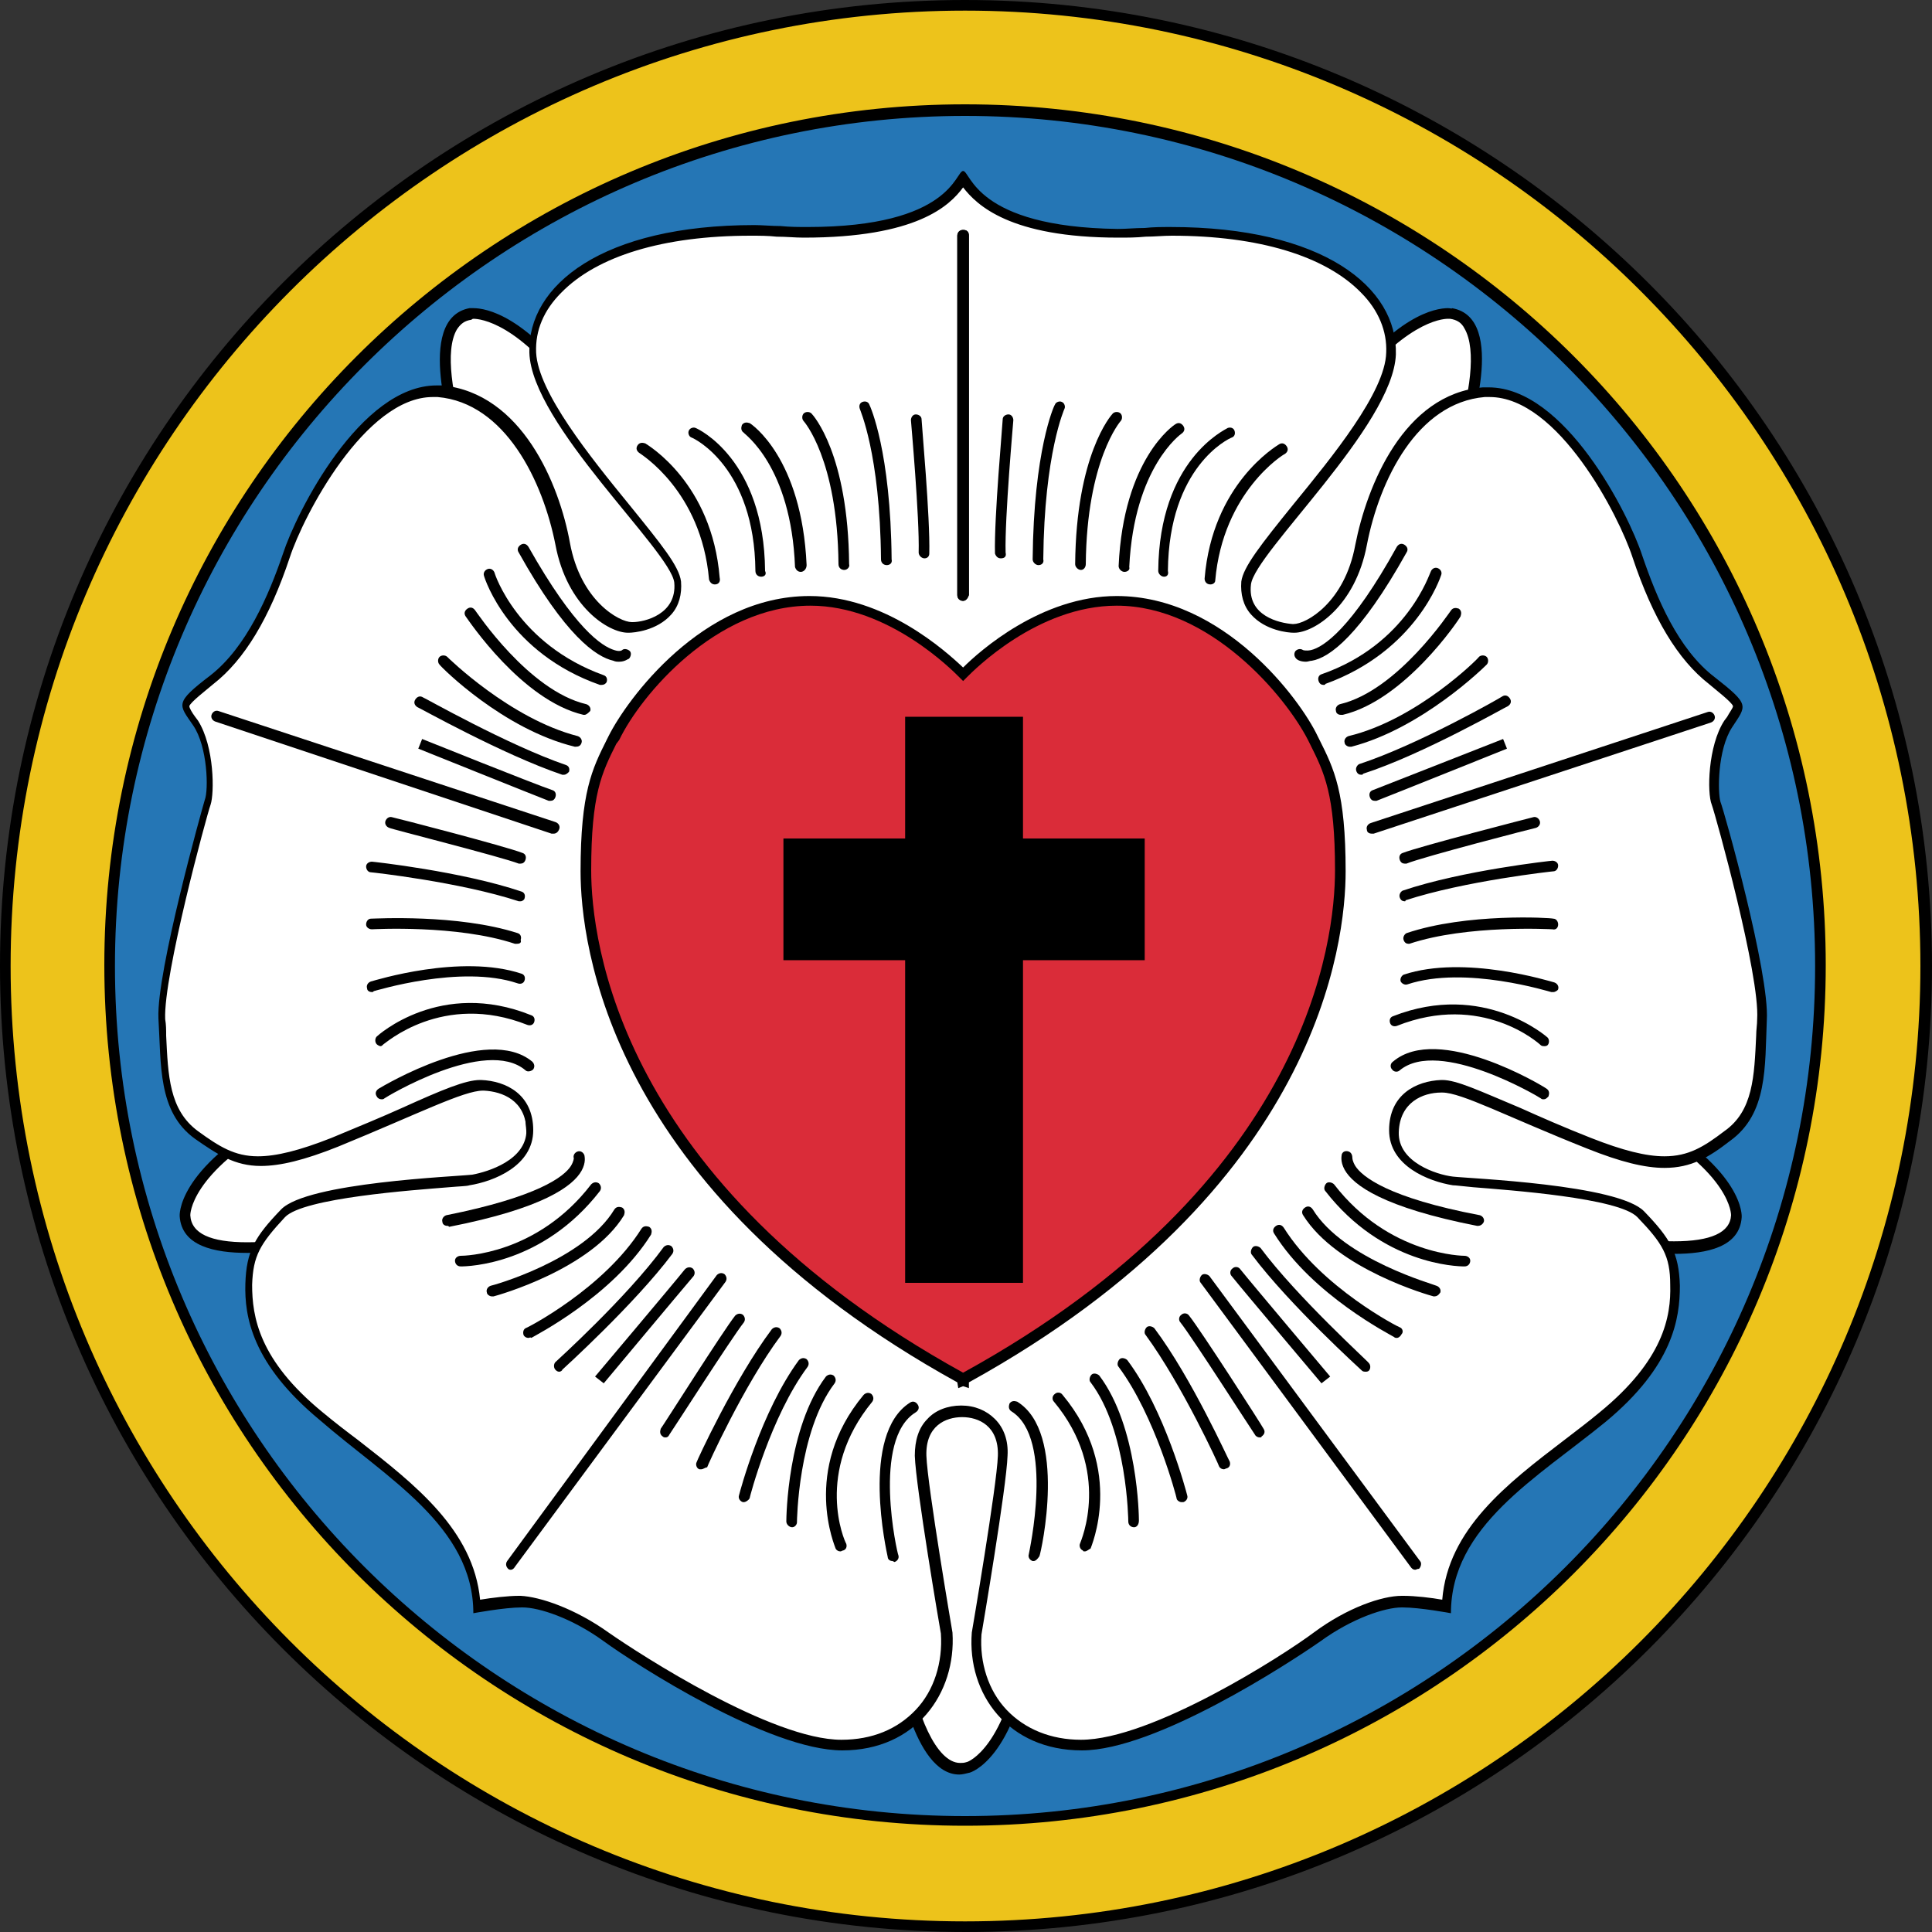 <?xml version="1.0" encoding="utf-8"?>
<!-- Generator: Adobe Illustrator 18.1.1, SVG Export Plug-In . SVG Version: 6.00 Build 0)  -->
<svg version="1.1" id="Layer_1" xmlns="http://www.w3.org/2000/svg" xmlns:xlink="http://www.w3.org/1999/xlink" x="0px" y="0px"
	 viewBox="0 0 200 200" enable-background="new 0 0 200 200" xml:space="preserve">
<rect x="0" y="0" width="200" height="200" fill="#333333" stroke="none"/>
<g>
	<path fill="#EDC31B" d="M99.9,199.4c-54.8,0-99.4-44.6-99.4-99.4S45.1,0.6,99.9,0.6s99.4,44.6,99.4,99.4S154.8,199.4,99.9,199.4z"
		/>
	<g>
		<path d="M99.9,1.1c54.5,0,98.9,44.3,98.9,98.9s-44.3,98.9-98.9,98.9S1.1,154.5,1.1,100S45.4,1.1,99.9,1.1 M99.9,0
			C44.7,0,0,44.8,0,100s44.8,100,100,100s100-44.8,100-100S155.1,0,99.9,0L99.9,0z"/>
	</g>
</g>
<g>
	<path fill="#2576B5" d="M99.9,188.6c-48.8,0-88.6-39.7-88.6-88.6s39.7-88.6,88.6-88.6s88.6,39.7,88.6,88.6S148.8,188.6,99.9,188.6z
		"/>
	<path d="M99.9,12c48.5,0,88,39.5,88,88s-39.5,88-88,88s-88-39.5-88-88S51.4,12,99.9,12 M99.9,10.8c-49.2,0-89.1,39.9-89.1,89.1
		s39.9,89.1,89.1,89.1s89.1-39.9,89.1-89.1S149.2,10.8,99.9,10.8L99.9,10.8z"/>
</g>
<g>
	<path fill="#FFFFFF" d="M131.4,66l-4-3.5c0.9-2.1,5.4-12.9,11.7-21.5c5.7-7.9,9.8-8.5,10.9-8.5c0.2,0,0.3,0,0.3,0
		c0.9,0.1,1.5,0.6,1.9,1.3c1.4,2.3,0.6,7.4-0.7,11.4c-0.1,0.3-2.4,10.1-2.7,11.2l-8.5,11.4L131.4,66z"/>
	<path d="M149.9,33c0.1,0,0.2,0,0.2,0c0.7,0.1,1.2,0.4,1.5,1c1.3,2.2,0.5,7.1-0.8,11l0,0.1l0,0c0,0.2-2.3,9.4-2.7,11l-8.2,11
		l-8.3-1.7l-3.6-3.2c1.1-2.8,5.6-12.9,11.4-21C145.2,33.4,149.2,33,149.9,33 M149.9,31.9c-1.3,0-5.5,0.7-11.3,8.7
		c-7,9.7-11.9,22-11.9,22l4.4,3.9l9.3,1.9l8.8-11.8c0,0,2.7-11,2.7-11.2c0-0.2,4.3-12.5-1.6-13.5C150.3,32,150.2,31.9,149.9,31.9
		L149.9,31.9z"/>
</g>
<g>
	<path fill="#FFFFFF" d="M173.4,129.2c-1.8,0-3.9-0.2-6-0.6c-0.3,0-10.3-1.2-11.5-1.4l-12.3-7.1l0.8-9l3.1-4.4
		c2.2,0.6,13.5,3.9,22.7,9.1c9.9,5.5,9.7,10.1,9.7,10.1C179.7,128.1,177.6,129.2,173.4,129.2L173.4,129.2z"/>
	<path d="M147.6,107.3c2.9,0.8,13.5,4,22.2,8.9c9.5,5.3,9.4,9.6,9.4,9.6c-0.1,1.8-2.1,2.7-5.9,2.7c-1.8,0-3.9-0.2-5.9-0.6l-0.1,0
		l0,0c-0.2,0-9.6-1.2-11.2-1.4l-11.9-6.9l0.7-8.5L147.6,107.3 M147.2,106.1l-3.4,4.8l-0.8,9.5l12.7,7.3c0,0,11.2,1.4,11.4,1.4
		c0.1,0,3.1,0.7,6.2,0.7c3.4,0,6.8-0.7,7-3.8c0,0,0.4-4.8-10-10.6C160,109.5,147.2,106.1,147.2,106.1L147.2,106.1z"/>
</g>
<g>
	<path fill="#FFFFFF" d="M99.4,183.1c-3.1,0-5.1-5.6-6-10.9c-0.1-0.3-2.4-10.1-2.7-11.2l2.3-14l8.7-2.4l5.2,1.3
		c0.2,2.3,1.1,14-0.5,24.5c-1.7,11.2-6,12.6-6.1,12.7C100,183.1,99.7,183.1,99.4,183.1z"/>
	<path d="M101.7,145.1l4.6,1.2c0.2,3,1,14-0.5,23.9c-1.6,10.7-5.6,12.2-5.7,12.2c-0.3,0.1-0.5,0.1-0.7,0.1c-2.5,0-4.6-5.2-5.4-10.4
		l0-0.1l0,0c0-0.2-2.3-9.4-2.7-11l2.2-13.6L101.7,145.1 M101.7,143.9l-9.1,2.6L90.1,161c0,0,2.7,11,2.7,11.2
		c0,0.2,1.7,11.5,6.5,11.5c0.3,0,0.7-0.1,1.1-0.2c0,0,4.7-1.3,6.4-13.1c1.8-11.8,0.5-25,0.5-25L101.7,143.9L101.7,143.9z"/>
</g>
<g>
	<path fill="#FFFFFF" d="M50.2,56.4c-0.3-1.2-2.6-10.9-2.7-11.1c-1.3-4.1-2.2-9.2-0.8-11.6c0.4-0.7,1.1-1.1,1.9-1.3c0,0,0.1,0,0.3,0
		c1.1,0,5.2,0.6,10.9,8.5c6.2,8.6,10.8,19.4,11.7,21.5l-4,3.5l-8.8,1.8L50.2,56.4z"/>
	<path d="M49,33c0.7,0,4.8,0.4,10.4,8.3c5.9,8.1,10.3,18.3,11.4,21l-3.6,3.2L59,67.2l-8.2-11c-0.4-1.6-2.6-10.8-2.7-11l0-0.1l0,0
		c-1.2-3.9-2.1-8.8-0.8-11c0.4-0.6,0.8-0.9,1.5-1C48.8,33.1,48.9,33,49,33 M49,31.9c-0.3,0-0.4,0-0.4,0C42.8,33,47,45.3,47,45.5
		c0,0.2,2.7,11.2,2.7,11.2l8.8,11.8l9.3-1.9l4.4-3.9c0,0-4.9-12.3-11.9-22C54.5,32.6,50.3,31.9,49,31.9L49,31.9z"/>
</g>
<g>
	<path fill="#FFFFFF" d="M25.5,129.2c-4.2,0-6.3-1.1-6.4-3.3c0-0.1-0.2-4.6,9.7-10.1c9.3-5.2,20.6-8.5,22.7-9.1l3.1,4.4l0.8,9
		L43,127.1c-1.2,0.1-11.1,1.3-11.3,1.4C29.5,128.9,27.3,129.2,25.5,129.2z"/>
	<path d="M51.3,107.3l2.7,3.9l0.7,8.5l-11.9,6.9c-1.6,0.2-11,1.3-11.2,1.4l-0.1,0l0,0c-2.1,0.4-4.2,0.6-5.9,0.6
		c-3.8,0-5.8-0.9-5.9-2.8c0,0-0.1-4.3,9.4-9.6C37.8,111.4,48.4,108.2,51.3,107.3 M51.8,106.1c0,0-12.8,3.4-23.2,9.2
		c-10.4,5.8-10,10.6-10,10.6c0.2,3.1,3.6,3.8,7,3.8c3.1,0,6.1-0.6,6.2-0.7c0.2,0,11.4-1.4,11.4-1.4l12.7-7.3l-0.8-9.5L51.8,106.1
		L51.8,106.1z"/>
</g>
<g>
	<path fill="#FFFFFF" d="M112,180.7c-3.3,0-6.1-1.1-8.1-3.3c-2-2.1-3-5.2-2.7-8.3c0.1-0.6,2.6-15.2,2.7-18.4c0-1.4-0.3-2.6-1.1-3.4
		c-1-1.1-2.4-1.2-3.1-1.2s-2.1,0.2-3.1,1.2c-0.8,0.8-1.2,2-1.1,3.4c0.1,3.1,2.6,17.8,2.7,18.4c0.2,3.1-0.8,6.2-2.7,8.3
		c-2,2.1-4.8,3.3-8.1,3.3c-7.4,0-21.1-8.9-24.4-11.2c-3.4-2.5-6.9-3.6-8.8-3.7c0,0,0,0,0,0c-1.5,0-3.6,0.3-4.6,0.5
		C49.2,159,43,154.3,37,149.7c-1.2-1-2.5-1.9-3.7-2.9c-6.8-5.6-7.5-10.2-7.5-13.7c0.1-3.2,0.9-4.5,3.6-7.3c2.1-2.2,13.2-3,17.4-3.3
		c1-0.1,1.8-0.1,2.1-0.2c2.3-0.3,6.1-1.8,6.1-5.1c0-3.3-2.6-4.6-4.9-4.7c0,0,0,0,0,0c-1.5,0-3.9,1.1-8,2.8c-2,0.9-4.4,1.9-7.3,3.1
		c-3.3,1.3-5.8,2-7.8,2c-2.6,0-4.3-1.1-6.5-2.7c-3.2-2.3-3.4-6.2-3.5-10.4c0-0.6,0-1.1-0.1-1.7c-0.2-4.7,4.3-21.2,4.7-22.4
		c0.4-1.2,0.3-5.8-1.3-8.2l-0.3-0.4c-1.1-1.7-1.1-1.7,2-4.1c3.1-2.4,5.6-6.6,7.7-12.8c1.5-4.5,7.9-17,15.4-17c0.2,0,0.4,0,0.6,0
		c7.3,0.7,11.4,8.9,12.7,15.8c1.1,6,5.1,8.6,6.9,8.6c0.5,0,2.8-0.2,4.1-1.8c0.7-0.8,1-1.8,0.8-3c-0.1-1.4-2-3.7-5.3-7.7
		c-4.3-5.2-9.6-11.7-9.7-16c-0.1-2.4,0.9-4.7,2.7-6.6c3.8-3.9,10.9-6,20-6c0.9,0,1.8,0,2.7,0.1c1,0,1.9,0.1,2.8,0.1
		c12.3,0,15-4,16-5.5c0,0,0-0.1,0.1-0.1c0,0,0,0.1,0.1,0.1c1,1.5,3.7,5.5,16,5.5c0.9,0,1.8,0,2.8-0.1c0.9,0,1.8-0.1,2.7-0.1
		c9.1,0,16.2,2.1,20,6c1.9,1.9,2.8,4.2,2.7,6.6c-0.1,4.3-5.4,10.8-9.7,16c-3.3,4-5.1,6.3-5.3,7.7c-0.1,1.2,0.2,2.2,0.8,3
		c1.3,1.5,3.5,1.7,4,1.8c0,0,0,0,0,0c1.9,0,5.9-2.6,7-8.6c1.3-6.9,5.4-15.1,12.7-15.8c0.2,0,0.4,0,0.6,0c7.4,0,13.9,12.4,15.4,17
		c2.1,6.2,4.6,10.4,7.7,12.8c3.1,2.4,3.1,2.4,2,4.1l-0.3,0.4c-1.6,2.4-1.7,7-1.3,8.2c0.4,1.2,5,17.7,4.7,22.4c0,0.6-0.1,1.1-0.1,1.7
		c-0.2,4.1-0.3,8.1-3.5,10.4c-2.2,1.6-3.9,2.7-6.5,2.7l0,0c-2,0-4.4-0.6-7.8-2c-2.8-1.1-5.3-2.2-7.3-3.1c-4-1.8-6.5-2.8-7.9-2.8
		c-2.5,0.1-5,1.4-5,4.7c0,3.4,3.8,4.8,6.1,5.1c0.3,0,1,0.1,2.1,0.2c4.2,0.3,15.3,1.1,17.4,3.3c2.7,2.8,3.5,4.2,3.6,7.3
		c0.1,3.4-0.7,8.1-7.5,13.7c-1.2,1-2.4,1.9-3.7,2.9c-6,4.6-12.1,9.3-12.5,16.7c-1-0.2-3.1-0.5-4.5-0.5c-2,0-5.5,1.2-8.9,3.7
		C133.1,171.9,119.4,180.7,112,180.7z"/>
	<path d="M99.7,19.4c1.4,1.8,4.8,5.2,16.1,5.2c0.9,0,1.8,0,2.8-0.1c0.9,0,1.8-0.1,2.7-0.1c9,0,15.9,2.1,19.6,5.9
		c1.8,1.8,2.7,4,2.6,6.2c-0.1,4.1-5.6,10.8-9.6,15.7c-3.4,4.2-5.2,6.5-5.4,8c-0.1,1.3,0.2,2.5,1,3.4c1.5,1.7,3.9,1.9,4.4,1.9l0.1,0
		h0c2,0,6.3-2.7,7.5-9.1c1.3-6.7,5.2-14.7,12.2-15.3c0.2,0,0.4,0,0.5,0c7.1,0,13.4,12.3,14.8,16.6c2.1,6.3,4.7,10.6,7.9,13.1
		c0.7,0.6,2.4,1.9,2.5,2.3c0,0.2-0.4,0.7-0.6,1.1l-0.3,0.4c-1.7,2.6-1.8,7.5-1.3,8.7c0.4,1.1,5,17.7,4.7,22.2c0,0.6-0.1,1.1-0.1,1.7
		c-0.2,4.2-0.3,7.8-3.3,9.9c-2.1,1.6-3.7,2.6-6.2,2.6c-1.9,0-4.3-0.6-7.6-1.9c-2.8-1.1-5.3-2.2-7.3-3.1c-4.3-1.8-6.6-2.9-8.1-2.9
		l-0.1,0l0,0c-2.6,0.1-5.4,1.5-5.4,5.2c0,3.7,4.1,5.3,6.6,5.7c0.3,0,1,0.1,2.1,0.2c3.7,0.3,15.1,1.1,17,3.1c2.6,2.7,3.4,4,3.4,7
		c0.1,3.3-0.7,7.8-7.3,13.2c-1.2,1-2.4,1.9-3.7,2.9c-5.9,4.5-12,9.2-12.6,16.5c-1.1-0.2-2.8-0.4-4-0.4l-0.2,0c-2,0-5.6,1.2-9.1,3.8
		c-3.2,2.4-16.8,11.1-24.1,11.1c-3.1,0-5.8-1.1-7.7-3.1c-1.9-2-2.8-4.9-2.6-7.8c0.1-0.6,2.6-15.3,2.7-18.5c0.1-1.6-0.4-2.9-1.3-3.8
		c-0.9-0.9-2.1-1.4-3.5-1.4c-1.4,0-2.7,0.5-3.5,1.4c-0.9,0.9-1.3,2.2-1.3,3.8c0.1,3.2,2.6,17.9,2.7,18.4c0.2,3-0.7,5.9-2.6,7.9
		c-1.9,2-4.5,3.1-7.7,3.1c-7.2,0-20.8-8.8-24.1-11.1c-3.5-2.5-7.1-3.7-9.1-3.8l-0.2,0c-1.1,0-2.8,0.2-4,0.4
		c-0.7-7.2-6.7-11.9-12.6-16.5c-1.2-0.9-2.5-1.9-3.7-2.9c-6.6-5.4-7.3-9.9-7.3-13.2c0.1-3,0.8-4.2,3.4-7c1.9-2,13.3-2.8,17-3.1
		c1.1-0.1,1.8-0.1,2.1-0.2c2.5-0.4,6.6-2,6.6-5.7c0-3.7-2.8-5.1-5.4-5.2l-0.1,0h0c-1.5,0-3.9,1-8.1,2.9c-2,0.9-4.4,1.9-7.3,3.1
		c-3.3,1.3-5.7,1.9-7.6,1.9c-2.4,0-4-1-6.2-2.6c-3-2.2-3.1-5.8-3.3-9.9c0-0.6,0-1.1-0.1-1.7c-0.2-4.5,4.3-21.1,4.7-22.2
		c0.4-1.2,0.4-6-1.3-8.7l-0.3-0.4c-0.3-0.4-0.6-0.9-0.6-1.1c0.1-0.4,1.8-1.7,2.5-2.3c3.2-2.5,5.8-6.8,7.9-13.1
		c1.4-4.3,7.8-16.6,14.8-16.6c0.2,0,0.4,0,0.5,0c7,0.6,10.9,8.7,12.2,15.3c1.2,6.4,5.5,9.1,7.5,9.1l0.1,0l0,0c0.5,0,2.9-0.2,4.4-1.9
		c0.8-0.9,1.1-2.1,1-3.4c-0.2-1.6-2-3.8-5.4-8c-4-4.9-9.4-11.6-9.6-15.7c-0.1-2.3,0.8-4.4,2.6-6.2c3.7-3.8,10.6-5.9,19.6-5.9
		c0.9,0,1.8,0,2.7,0.1c1,0,1.9,0.1,2.8,0.1C94.9,24.6,98.3,21.3,99.7,19.4 M99.7,17.7c-0.8,0-1.2,5.8-16.1,5.8c-0.9,0-1.8,0-2.8-0.1
		c-0.9,0-1.9-0.1-2.7-0.1c-15.7,0-23.5,6.2-23.3,13.2c0.2,7.4,14.6,20.5,15,23.8c0.3,3.3-3.1,4.1-4.3,4.1c0,0,0,0-0.1,0
		c-1.3,0-5.3-2.2-6.4-8.2c-1.1-6.1-5-15.5-13.2-16.3c-0.2,0-0.4,0-0.6,0c-7.9,0-14.5,13.1-15.9,17.4c-1.5,4.4-3.8,9.7-7.5,12.6
		c-3.8,2.9-3.3,3-1.8,5.2s1.6,6.7,1.2,7.7c-0.3,1-5,17.8-4.8,22.6c0.3,4.8-0.1,9.7,3.8,12.5c2.3,1.6,4.1,2.8,6.8,2.8
		c2,0,4.5-0.6,8-2c8.3-3.4,13-5.8,15-5.8c0,0,0.1,0,0.1,0c1.9,0.1,4.3,1,4.4,4.1c0,3.1-4,4.3-5.6,4.6c-1.7,0.2-17.1,0.8-19.8,3.6
		c-2.7,2.8-3.6,4.3-3.7,7.7c-0.1,3.4,0.7,8.3,7.7,14.1C40,153,49,158,49,167c0,0,3.2-0.6,5-0.6c0,0,0.1,0,0.1,0
		c1.7,0,5.1,1.1,8.4,3.5c3.3,2.4,17.1,11.3,24.7,11.3c7.6,0,11.8-5.9,11.4-12.2c0,0-2.6-15.2-2.7-18.3c-0.1-3.1,2-4,3.7-4
		s3.8,0.9,3.7,4c-0.1,3.1-2.7,18.3-2.7,18.3c-0.5,6.4,3.8,12.2,11.4,12.2s21.4-9,24.7-11.3c3.3-2.4,6.7-3.5,8.4-3.5c0,0,0.1,0,0.1,0
		c1.8,0,5,0.6,5,0.6c0-9,8.9-14,16-19.8c7-5.8,7.7-10.7,7.7-14.1c-0.1-3.4-1-4.9-3.7-7.7c-2.7-2.8-18.1-3.4-19.8-3.6
		c-1.7-0.2-5.7-1.5-5.6-4.6s2.5-4.1,4.4-4.1c0,0,0.1,0,0.1,0c2,0,6.7,2.5,15,5.8c3.5,1.4,6,2,8,2c2.8,0,4.6-1.1,6.8-2.8
		c3.9-2.8,3.6-7.7,3.8-12.5c0.3-4.8-4.4-21.6-4.8-22.6c-0.3-1-0.3-5.4,1.2-7.7c1.5-2.3,1.9-2.3-1.8-5.2c-3.8-2.9-6-8.2-7.5-12.6
		c-1.4-4.3-8-17.4-15.9-17.4c-0.2,0-0.4,0-0.6,0c-8.2,0.7-12,10.2-13.2,16.3c-1.1,6-5.1,8.2-6.4,8.2c0,0,0,0-0.1,0
		c-1.3-0.1-4.7-0.8-4.3-4.1s14.7-16.4,15-23.8c0.2-7-7.6-13.2-23.3-13.2c-0.9,0-1.8,0-2.7,0.1c-1,0-1.9,0.1-2.8,0.1
		C100.9,23.5,100.5,17.7,99.7,17.7L99.7,17.7z"/>
</g>
<g>
	<line fill="#FFFFFF" x1="99.7" y1="24.4" x2="99.7" y2="61.6"/>
	<path d="M99.7,62.2c-0.3,0-0.6-0.2-0.6-0.6V24.4c0-0.3,0.2-0.6,0.6-0.6s0.6,0.2,0.6,0.6v37.2C100.2,61.9,100,62.2,99.7,62.2z"/>
</g>
<g>
	<path d="M103.6,57.8c-0.3,0-0.5-0.2-0.6-0.5c-0.1-3.7,0.8-13.5,0.8-13.9c0-0.3,0.3-0.5,0.6-0.5c0.3,0,0.5,0.3,0.5,0.6
		c0,0.1-0.9,10.1-0.8,13.7C104.2,57.6,104,57.8,103.6,57.8C103.6,57.8,103.6,57.8,103.6,57.8z"/>
</g>
<g>
	<path d="M107.5,58.5C107.5,58.5,107.5,58.5,107.5,58.5c-0.3,0-0.6-0.3-0.6-0.6c0.1-11.2,2.2-15.9,2.3-16c0.1-0.3,0.5-0.4,0.7-0.3
		c0.3,0.1,0.4,0.5,0.3,0.7c0,0-2.1,4.6-2.2,15.6C108.1,58.3,107.8,58.5,107.5,58.5z"/>
</g>
<g>
	<path d="M111.9,59C111.9,59,111.9,59,111.9,59c-0.3,0-0.6-0.3-0.6-0.6c0.1-11.3,3.7-15.4,3.9-15.6c0.2-0.2,0.6-0.2,0.8,0
		c0.2,0.2,0.2,0.6,0,0.8c0,0-3.5,4-3.6,14.8C112.4,58.7,112.2,59,111.9,59z"/>
</g>
<g>
	<path d="M116.4,59.2C116.4,59.2,116.4,59.2,116.4,59.2c-0.3,0-0.6-0.3-0.6-0.6c0.5-11.1,5.7-14.6,5.9-14.7c0.3-0.2,0.6-0.1,0.8,0.2
		c0.2,0.3,0.1,0.6-0.2,0.8c0,0-4.9,3.4-5.4,13.8C117,59,116.7,59.2,116.4,59.2z"/>
</g>
<g>
	<path d="M120.5,59.7C120.5,59.7,120.5,59.7,120.5,59.7c-0.3,0-0.6-0.3-0.6-0.6c0.1-11.5,6.9-14.6,7.2-14.8c0.3-0.1,0.6,0,0.7,0.3
		c0.1,0.3,0,0.6-0.3,0.7c-0.3,0.1-6.5,3-6.6,13.8C121,59.5,120.8,59.7,120.5,59.7z"/>
</g>
<g>
	<path d="M125.3,60.5C125.3,60.5,125.3,60.5,125.3,60.5c-0.4,0-0.6-0.3-0.6-0.6c0.8-9.8,7.4-13.7,7.7-13.9c0.3-0.2,0.6-0.1,0.8,0.2
		c0.2,0.3,0.1,0.6-0.2,0.8c-0.1,0-6.4,3.9-7.2,13.1C125.8,60.3,125.6,60.5,125.3,60.5z"/>
</g>
<g>
	<path d="M135.2,68.5c-0.6,0-0.9-0.2-1-0.3c-0.2-0.2-0.3-0.5-0.1-0.8c0.2-0.2,0.5-0.3,0.8-0.1c0,0,0.3,0.1,0.8,0
		c1.3-0.3,4.2-2.2,8.9-10.7c0.2-0.3,0.5-0.4,0.8-0.2c0.3,0.2,0.4,0.5,0.2,0.8c-4.8,8.6-8,10.9-9.8,11.2
		C135.6,68.4,135.4,68.5,135.2,68.5z"/>
</g>
<g>
	<path fill="none" stroke="#000000" stroke-width="0.5" stroke-linecap="round" stroke-miterlimit="10" d="M137,70.4"/>
</g>
<g>
	<path d="M137,70.9c-0.2,0-0.4-0.1-0.5-0.4c-0.1-0.3,0-0.6,0.3-0.7c8.9-3.1,11.2-10.5,11.3-10.6c0.1-0.3,0.4-0.5,0.7-0.4
		c0.3,0.1,0.5,0.4,0.4,0.7c-0.1,0.3-2.6,7.9-12,11.3C137.2,70.9,137.1,70.9,137,70.9z"/>
</g>
<g>
	<path d="M138.8,74c-0.3,0-0.5-0.2-0.5-0.4c-0.1-0.3,0.1-0.6,0.4-0.7c6-1.4,11.4-9.6,11.5-9.7c0.2-0.3,0.5-0.3,0.8-0.2
		c0.3,0.2,0.3,0.5,0.2,0.8c-0.2,0.4-5.8,8.7-12.2,10.2C138.9,74,138.9,74,138.8,74z"/>
</g>
<g>
	<path d="M139.7,77.3c-0.2,0-0.5-0.2-0.5-0.4c-0.1-0.3,0.1-0.6,0.4-0.7c7.1-1.7,13.5-8.1,13.5-8.2c0.2-0.2,0.6-0.2,0.8,0
		c0.2,0.2,0.2,0.6,0,0.8c-0.3,0.3-6.7,6.6-14,8.5C139.8,77.3,139.7,77.3,139.7,77.3z"/>
</g>
<g>
	<path d="M140.9,80.2c-0.2,0-0.4-0.1-0.5-0.4c-0.1-0.3,0.1-0.6,0.3-0.7c6.1-2,14.7-6.9,14.8-7c0.3-0.2,0.6-0.1,0.8,0.2
		c0.2,0.3,0.1,0.6-0.2,0.8c-0.1,0-8.8,5-15,7C141.1,80.2,141,80.2,140.9,80.2z"/>
</g>
<g>
	<path d="M145.4,93.3c-0.2,0-0.4-0.1-0.5-0.4c-0.1-0.3,0.1-0.6,0.3-0.7c6.2-2.1,15.4-3.1,15.5-3.1c0.3,0,0.6,0.2,0.6,0.5
		c0,0.3-0.2,0.6-0.5,0.6c-0.1,0-9.2,1-15.3,3C145.5,93.3,145.5,93.3,145.4,93.3z"/>
</g>
<g>
	<path d="M145.8,97.7c-0.2,0-0.4-0.1-0.5-0.4c-0.1-0.3,0.1-0.6,0.3-0.7c6.2-2.1,14.9-1.6,15.2-1.5c0.3,0,0.5,0.3,0.5,0.6
		c0,0.3-0.2,0.6-0.6,0.5c-0.1,0-8.8-0.5-14.8,1.5C145.9,97.7,145.8,97.7,145.8,97.7z"/>
</g>
<g>
	<path d="M160.8,102.7c-0.1,0-0.1,0-0.2,0c-0.1,0-8.9-2.8-14.9-0.8c-0.3,0.1-0.6-0.1-0.7-0.3c-0.1-0.3,0.1-0.6,0.3-0.7
		c6.3-2.1,15.2,0.7,15.6,0.8c0.3,0.1,0.5,0.4,0.4,0.7C161.3,102.5,161,102.7,160.8,102.7z"/>
</g>
<g>
	<path fill="none" stroke="#000000" stroke-width="0.5" stroke-linecap="round" stroke-miterlimit="10" d="M159.8,107.5"/>
</g>
<g>
	<path d="M142.3,82.9c-0.2,0-0.4-0.1-0.5-0.4c-0.1-0.3,0-0.6,0.3-0.7c1.8-0.7,13.5-5.3,13.5-5.3l0.4,1c0,0-11.7,4.7-13.5,5.4
		C142.5,82.9,142.4,82.9,142.3,82.9z"/>
</g>
<g>
	<path d="M145.4,89.4c-0.2,0-0.4-0.1-0.5-0.4c-0.1-0.3,0-0.6,0.3-0.7c1.8-0.7,13.1-3.6,13.5-3.7c0.3-0.1,0.6,0.1,0.7,0.4
		c0.1,0.3-0.1,0.6-0.4,0.7c-0.1,0-11.7,3-13.4,3.7C145.6,89.4,145.5,89.4,145.4,89.4z"/>
</g>
<g>
	<path d="M142,86.3c-0.2,0-0.5-0.1-0.5-0.4c-0.1-0.3,0.1-0.6,0.4-0.7l34.9-11.5c0.3-0.1,0.6,0.1,0.7,0.4c0.1,0.3-0.1,0.6-0.4,0.7
		l-34.9,11.5C142.1,86.3,142,86.3,142,86.3z"/>
</g>
<g>
	<path d="M159.9,108.3c-0.1,0-0.3,0-0.4-0.1c-0.2-0.2-6.1-5.5-14.9-2c-0.3,0.1-0.6,0-0.7-0.3c-0.1-0.3,0-0.6,0.3-0.7
		c9.4-3.7,16,2.2,16,2.2c0.2,0.2,0.2,0.6,0,0.8C160.2,108.2,160.1,108.3,159.9,108.3z"/>
</g>
<g>
	<path d="M159.8,113.8c-0.1,0-0.2,0-0.3-0.1c-0.1-0.1-10.5-6.3-14.6-2.9c-0.2,0.2-0.6,0.2-0.8-0.1c-0.2-0.2-0.2-0.6,0.1-0.8
		c4.7-4,15.5,2.5,15.9,2.8c0.3,0.2,0.3,0.5,0.2,0.8C160.1,113.7,160,113.8,159.8,113.8z"/>
</g>
<g>
	<path d="M153,126.9c0,0-0.1,0-0.1,0c-9.7-1.9-12.8-4.2-13.7-5.8c-0.5-0.9-0.3-1.5-0.3-1.6c0.1-0.3,0.4-0.4,0.7-0.3
		c0.3,0.1,0.4,0.4,0.4,0.7c0,0,0,0.3,0.3,0.8c0.7,1.1,3.4,3.3,12.9,5.1c0.3,0.1,0.5,0.4,0.4,0.7C153.5,126.7,153.3,126.9,153,126.9z
		"/>
</g>
<g>
	<path fill="none" stroke="#000000" stroke-width="0.5" stroke-linecap="round" stroke-miterlimit="10" d="M137.7,122.9"/>
</g>
<g>
	<path d="M151.6,131.1c-0.8,0-8.5-0.2-14.4-7.8c-0.2-0.2-0.1-0.6,0.1-0.8c0.2-0.2,0.6-0.1,0.8,0.1c5.7,7.4,13.5,7.4,13.5,7.4
		c0,0,0,0,0,0c0.3,0,0.6,0.2,0.6,0.5C152.2,130.8,152,131.1,151.6,131.1C151.7,131.1,151.6,131.1,151.6,131.1z"/>
</g>
<g>
	<path d="M148.5,134.2c0,0-0.1,0-0.1,0c-0.4-0.1-10-2.8-13.5-8.4c-0.2-0.3-0.1-0.6,0.2-0.8c0.3-0.2,0.6-0.1,0.8,0.2
		c3.2,5.2,12.7,7.8,12.8,7.9c0.3,0.1,0.5,0.4,0.4,0.7C148.9,134.1,148.7,134.2,148.5,134.2z"/>
</g>
<g>
	<path d="M144.6,138.5c-0.1,0-0.2,0-0.3-0.1c-0.3-0.2-8.4-4.3-12.4-10.7c-0.2-0.3-0.1-0.6,0.2-0.8c0.3-0.2,0.6-0.1,0.8,0.2
		c3.9,6.2,11.9,10.3,12,10.3c0.3,0.1,0.4,0.5,0.2,0.7C145,138.3,144.8,138.5,144.6,138.5z"/>
</g>
<g>
	<path d="M141.4,142c-0.1,0-0.3,0-0.4-0.1c-0.1-0.1-7.5-6.8-11.4-12c-0.2-0.2-0.1-0.6,0.1-0.8s0.6-0.1,0.8,0.1
		c3.8,5.1,11.2,11.8,11.2,11.9c0.2,0.2,0.2,0.6,0,0.8C141.7,141.9,141.6,142,141.4,142z"/>
</g>
<g>
	<path d="M126.7,152.1c-0.2,0-0.4-0.1-0.5-0.3c0-0.1-3.8-8.4-7.6-13.6c-0.2-0.2-0.1-0.6,0.1-0.8c0.2-0.2,0.6-0.1,0.8,0.1
		c3.9,5.2,7.7,13.7,7.8,13.8c0.1,0.3,0,0.6-0.3,0.7C126.9,152,126.8,152.1,126.7,152.1z"/>
</g>
<g>
	<path d="M122.3,155.5c-0.2,0-0.5-0.2-0.5-0.4c0-0.1-2.2-8.5-6-13.6c-0.2-0.2-0.1-0.6,0.1-0.8c0.2-0.2,0.6-0.1,0.8,0.1
		c3.9,5.2,6.1,13.6,6.2,14c0.1,0.3-0.1,0.6-0.4,0.7C122.4,155.5,122.4,155.5,122.3,155.5z"/>
</g>
<g>
	<path d="M117.4,158.1c-0.3,0-0.6-0.2-0.6-0.6c0-0.1-0.1-9.4-3.9-14.4c-0.2-0.2-0.1-0.6,0.1-0.8c0.2-0.2,0.6-0.1,0.8,0.1
		c4,5.3,4.1,14.6,4.1,15C117.9,157.8,117.7,158.1,117.4,158.1C117.4,158.1,117.4,158.1,117.4,158.1z"/>
</g>
<g>
	<path fill="none" stroke="#000000" stroke-width="0.5" stroke-linecap="round" stroke-miterlimit="10" d="M109.5,156.1"/>
</g>
<g>
	<path d="M136.8,143.2c0,0-8.1-9.6-9.3-11.1c-0.2-0.2-0.2-0.6,0.1-0.8c0.2-0.2,0.6-0.2,0.8,0.1c1.2,1.5,9.3,11.1,9.3,11.1
		L136.8,143.2z"/>
</g>
<g>
	<path d="M130.4,148.8c-0.2,0-0.4-0.1-0.5-0.3c-0.1-0.1-6.5-10.1-7.7-11.6c-0.2-0.2-0.2-0.6,0.1-0.8c0.2-0.2,0.6-0.2,0.8,0.1
		c1.2,1.5,7.5,11.3,7.7,11.7c0.2,0.3,0.1,0.6-0.2,0.8C130.6,148.8,130.5,148.8,130.4,148.8z"/>
</g>
<g>
	<path d="M146.5,162.5c-0.2,0-0.3-0.1-0.4-0.2l-21.8-29.5c-0.2-0.2-0.1-0.6,0.1-0.8c0.2-0.2,0.6-0.1,0.8,0.1l21.8,29.5
		c0.2,0.2,0.1,0.6-0.1,0.8C146.7,162.4,146.6,162.5,146.5,162.5z"/>
</g>
<g>
	<path d="M112.3,160.6c-0.1,0-0.2,0-0.2-0.1c-0.3-0.1-0.4-0.5-0.3-0.7c0.1-0.3,3.3-7.5-2.7-14.7c-0.2-0.2-0.2-0.6,0.1-0.8
		c0.2-0.2,0.6-0.2,0.8,0.1c6.5,7.8,2.9,15.8,2.9,15.9C112.7,160.4,112.5,160.6,112.3,160.6z"/>
</g>
<g>
	<path d="M107,161.6c0,0-0.1,0-0.1,0c-0.3-0.1-0.5-0.4-0.4-0.7c0-0.1,2.7-12-1.8-14.8c-0.3-0.2-0.3-0.5-0.2-0.8
		c0.2-0.3,0.5-0.3,0.8-0.2c5.2,3.2,2.5,15.5,2.3,16C107.4,161.4,107.2,161.6,107,161.6z"/>
</g>
<g>
	<line fill="#FFFFFF" x1="99.7" y1="24.4" x2="99.7" y2="61.6"/>
	<path d="M99.7,62.2c-0.3,0-0.6-0.2-0.6-0.6V24.4c0-0.3,0.2-0.6,0.6-0.6s0.6,0.2,0.6,0.6v37.2C100.2,61.9,100,62.2,99.7,62.2z"/>
</g>
<g>
	<path d="M95.7,57.8C95.7,57.8,95.7,57.8,95.7,57.8c-0.3,0-0.6-0.3-0.6-0.6c0.1-3.6-0.8-13.6-0.8-13.7c0-0.3,0.2-0.6,0.5-0.6
		c0.3,0,0.6,0.2,0.6,0.5c0,0.4,0.9,10.2,0.8,13.9C96.2,57.6,96,57.8,95.7,57.8z"/>
</g>
<g>
	<path d="M91.8,58.5c-0.3,0-0.6-0.2-0.6-0.6c-0.1-11-2.2-15.5-2.2-15.6c-0.1-0.3,0-0.6,0.3-0.7c0.3-0.1,0.6,0,0.7,0.3
		c0.1,0.2,2.2,4.8,2.3,16C92.4,58.3,92.1,58.5,91.8,58.5C91.8,58.5,91.8,58.5,91.8,58.5z"/>
</g>
<g>
	<path d="M87.4,59c-0.3,0-0.6-0.2-0.6-0.6c-0.1-10.9-3.6-14.8-3.6-14.8c-0.2-0.2-0.2-0.6,0-0.8c0.2-0.2,0.6-0.2,0.8,0
		c0.2,0.2,3.8,4.2,3.9,15.6C88,58.7,87.7,59,87.4,59C87.4,59,87.4,59,87.4,59z"/>
</g>
<g>
	<path d="M82.9,59.2c-0.3,0-0.5-0.2-0.6-0.5C81.9,48.2,77,44.9,77,44.8c-0.3-0.2-0.3-0.5-0.2-0.8c0.2-0.3,0.5-0.3,0.8-0.2
		c0.2,0.1,5.4,3.6,5.9,14.7C83.5,58.9,83.2,59.2,82.9,59.2C82.9,59.2,82.9,59.2,82.9,59.2z"/>
</g>
<g>
	<path d="M78.8,59.7c-0.3,0-0.6-0.2-0.6-0.6c-0.1-10.7-6.3-13.7-6.6-13.8c-0.3-0.1-0.4-0.5-0.3-0.7c0.1-0.3,0.5-0.4,0.7-0.3
		c0.3,0.1,7.1,3.3,7.2,14.8C79.4,59.5,79.1,59.7,78.8,59.7C78.8,59.7,78.8,59.7,78.8,59.7z"/>
</g>
<g>
	<path d="M74,60.5c-0.3,0-0.5-0.2-0.6-0.5c-0.8-9.2-7.1-13-7.2-13.1c-0.3-0.2-0.4-0.5-0.2-0.8c0.2-0.3,0.5-0.3,0.8-0.2
		c0.3,0.2,6.9,4.1,7.7,13.9C74.6,60.2,74.4,60.5,74,60.5C74,60.5,74,60.5,74,60.5z"/>
</g>
<g>
	<path d="M64.1,68.5c-0.2,0-0.4,0-0.6-0.1c-1.8-0.4-5-2.6-9.8-11.2c-0.2-0.3-0.1-0.6,0.2-0.8c0.3-0.2,0.6-0.1,0.8,0.2
		c4.8,8.5,7.6,10.3,8.9,10.7c0.6,0.2,0.8,0,0.8,0c0.2-0.2,0.6-0.1,0.8,0.1c0.2,0.2,0.1,0.6-0.1,0.8C65,68.2,64.7,68.5,64.1,68.5z"/>
</g>
<g>
	<path fill="none" stroke="#000000" stroke-width="0.5" stroke-linecap="round" stroke-miterlimit="10" d="M62.3,70.4"/>
</g>
<g>
	<path d="M62.3,70.9c-0.1,0-0.1,0-0.2,0c-9.4-3.3-11.9-10.9-12-11.3c-0.1-0.3,0.1-0.6,0.4-0.7c0.3-0.1,0.6,0.1,0.7,0.4
		c0,0.1,2.4,7.4,11.3,10.6c0.3,0.1,0.4,0.4,0.3,0.7C62.7,70.8,62.5,70.9,62.3,70.9z"/>
</g>
<g>
	<path d="M60.5,74c0,0-0.1,0-0.1,0c-6.4-1.5-11.9-9.8-12.2-10.2c-0.2-0.3-0.1-0.6,0.2-0.8c0.3-0.2,0.6-0.1,0.8,0.2
		c0.1,0.1,5.5,8.3,11.5,9.7c0.3,0.1,0.5,0.4,0.4,0.7C60.9,73.8,60.7,74,60.5,74z"/>
</g>
<g>
	<path d="M59.6,77.3c0,0-0.1,0-0.1,0c-7.4-1.8-13.8-8.2-14-8.5c-0.2-0.2-0.2-0.6,0-0.8c0.2-0.2,0.6-0.2,0.8,0
		c0.1,0.1,6.5,6.4,13.5,8.2c0.3,0.1,0.5,0.4,0.4,0.7C60.1,77.2,59.9,77.3,59.6,77.3z"/>
</g>
<g>
	<path d="M58.4,80.2c-0.1,0-0.1,0-0.2,0c-6.2-2.1-14.9-7-15-7c-0.3-0.2-0.4-0.5-0.2-0.8c0.2-0.3,0.5-0.4,0.8-0.2
		c0.1,0,8.7,4.9,14.8,7c0.3,0.1,0.4,0.4,0.3,0.7C58.8,80,58.6,80.2,58.4,80.2z"/>
</g>
<g>
	<path d="M53.9,93.3c-0.1,0-0.1,0-0.2,0c-6.1-2-15.2-3-15.3-3c-0.3,0-0.5-0.3-0.5-0.6c0-0.3,0.3-0.5,0.6-0.5c0.1,0,9.3,1,15.5,3.1
		c0.3,0.1,0.4,0.4,0.3,0.7C54.3,93.1,54.1,93.3,53.9,93.3z"/>
</g>
<g>
	<path d="M53.5,97.7c-0.1,0-0.1,0-0.2,0c-6-2-14.7-1.5-14.8-1.5c-0.3,0-0.6-0.2-0.6-0.5c0-0.3,0.2-0.6,0.5-0.6c0.4,0,9-0.5,15.2,1.5
		c0.3,0.1,0.4,0.4,0.3,0.7C54,97.6,53.8,97.7,53.5,97.7z"/>
</g>
<g>
	<path d="M38.5,102.7c-0.2,0-0.5-0.1-0.5-0.4c-0.1-0.3,0.1-0.6,0.4-0.7c0.4-0.1,9.3-2.9,15.6-0.8c0.3,0.1,0.4,0.4,0.3,0.7
		c-0.1,0.3-0.4,0.4-0.7,0.3c-5.9-2-14.8,0.8-14.9,0.8C38.6,102.7,38.6,102.7,38.5,102.7z"/>
</g>
<g>
	<path fill="none" stroke="#000000" stroke-width="0.5" stroke-linecap="round" stroke-miterlimit="10" d="M39.5,107.5"/>
</g>
<g>
	<path d="M57,82.9c-0.1,0-0.1,0-0.2,0c-1.8-0.7-13.5-5.4-13.5-5.4l0.4-1c0,0,11.7,4.7,13.5,5.3c0.3,0.1,0.4,0.4,0.3,0.7
		C57.4,82.8,57.2,82.9,57,82.9z"/>
</g>
<g>
	<path d="M53.9,89.4c-0.1,0-0.1,0-0.2,0c-1.8-0.7-13.3-3.6-13.4-3.7c-0.3-0.1-0.5-0.4-0.4-0.7c0.1-0.3,0.4-0.5,0.7-0.4
		c0.5,0.1,11.7,3,13.5,3.7c0.3,0.1,0.4,0.4,0.3,0.7C54.3,89.3,54.1,89.4,53.9,89.4z"/>
</g>
<g>
	<path d="M57.3,86.3c-0.1,0-0.1,0-0.2,0L22.3,74.7c-0.3-0.1-0.5-0.4-0.4-0.7c0.1-0.3,0.4-0.5,0.7-0.4l34.9,11.5
		c0.3,0.1,0.5,0.4,0.4,0.7C57.8,86.1,57.6,86.3,57.3,86.3z"/>
</g>
<g>
	<path d="M39.4,108.3c-0.1,0-0.3-0.1-0.4-0.2c-0.2-0.2-0.2-0.6,0-0.8c0.1-0.1,6.6-6,16-2.2c0.3,0.1,0.4,0.4,0.3,0.7
		c-0.1,0.3-0.4,0.4-0.7,0.3c-8.8-3.5-14.8,2-14.9,2C39.6,108.2,39.5,108.3,39.4,108.3z"/>
</g>
<g>
	<path d="M39.5,113.8c-0.2,0-0.4-0.1-0.5-0.3c-0.2-0.3-0.1-0.6,0.2-0.8c0.5-0.3,11.2-6.7,15.9-2.8c0.2,0.2,0.3,0.5,0.1,0.8
		c-0.2,0.2-0.6,0.3-0.8,0.1c-4.1-3.5-14.5,2.8-14.6,2.9C39.7,113.8,39.6,113.8,39.5,113.8z"/>
</g>
<g>
	<path d="M46.3,126.9c-0.3,0-0.5-0.2-0.5-0.4c-0.1-0.3,0.1-0.6,0.4-0.7c9.5-1.9,12.2-4,12.9-5.1c0.3-0.5,0.3-0.8,0.3-0.8
		c-0.1-0.3,0.1-0.6,0.4-0.7c0.3-0.1,0.6,0.1,0.7,0.4c0,0.1,0.2,0.7-0.3,1.6c-0.9,1.6-4,3.9-13.7,5.8
		C46.4,126.9,46.4,126.9,46.3,126.9z"/>
</g>
<g>
	<path fill="none" stroke="#000000" stroke-width="0.5" stroke-linecap="round" stroke-miterlimit="10" d="M61.6,122.9"/>
</g>
<g>
	<path d="M47.7,131.1C47.7,131.1,47.7,131.1,47.7,131.1c-0.4,0-0.6-0.3-0.6-0.6c0-0.3,0.3-0.5,0.6-0.5c0,0,0,0,0,0
		c0.3,0,7.9-0.1,13.5-7.4c0.2-0.2,0.5-0.3,0.8-0.1c0.2,0.2,0.3,0.5,0.1,0.8C56.2,130.9,48.5,131.1,47.7,131.1z"/>
</g>
<g>
	<path d="M50.9,134.2c-0.2,0-0.5-0.2-0.5-0.4c-0.1-0.3,0.1-0.6,0.4-0.7c0.1,0,9.6-2.6,12.8-7.9c0.2-0.3,0.5-0.3,0.8-0.2
		c0.3,0.2,0.3,0.5,0.2,0.8c-3.4,5.6-13.1,8.3-13.5,8.4C50.9,134.2,50.9,134.2,50.9,134.2z"/>
</g>
<g>
	<path d="M54.7,138.5c-0.2,0-0.4-0.1-0.5-0.3c-0.1-0.3,0-0.6,0.2-0.7c0.1,0,8.1-4.1,12-10.3c0.2-0.3,0.5-0.3,0.8-0.2
		c0.3,0.2,0.3,0.5,0.2,0.8c-4,6.4-12.1,10.5-12.4,10.7C54.9,138.4,54.8,138.5,54.7,138.5z"/>
</g>
<g>
	<path d="M57.9,142c-0.2,0-0.3-0.1-0.4-0.2c-0.2-0.2-0.2-0.6,0-0.8c0.1-0.1,7.4-6.7,11.2-11.9c0.2-0.2,0.5-0.3,0.8-0.1
		c0.2,0.2,0.3,0.5,0.1,0.8c-3.9,5.2-11.3,11.9-11.4,12C58.2,141.9,58,142,57.9,142z"/>
</g>
<g>
	<path d="M72.6,152.1c-0.1,0-0.2,0-0.2,0c-0.3-0.1-0.4-0.5-0.3-0.7c0-0.1,3.9-8.6,7.8-13.8c0.2-0.2,0.5-0.3,0.8-0.1
		c0.2,0.2,0.3,0.5,0.1,0.8c-3.8,5.1-7.6,13.5-7.6,13.6C73,151.9,72.8,152.1,72.6,152.1z"/>
</g>
<g>
	<path d="M77,155.5c0,0-0.1,0-0.1,0c-0.3-0.1-0.5-0.4-0.4-0.7c0.1-0.4,2.3-8.7,6.2-14c0.2-0.2,0.5-0.3,0.8-0.1
		c0.2,0.2,0.3,0.5,0.1,0.8c-3.8,5.1-6,13.5-6,13.6C77.5,155.3,77.2,155.5,77,155.5z"/>
</g>
<g>
	<path d="M82,158.1c-0.3,0-0.6-0.3-0.6-0.6c0-0.4,0.1-9.7,4.1-15c0.2-0.2,0.5-0.3,0.8-0.1c0.2,0.2,0.3,0.5,0.1,0.8
		c-3.8,5-3.9,14.3-3.9,14.4C82.5,157.8,82.3,158.1,82,158.1z"/>
</g>
<g>
	<path fill="none" stroke="#000000" stroke-width="0.5" stroke-linecap="round" stroke-miterlimit="10" d="M89.9,156.1"/>
</g>
<g>
	<path d="M62.5,143.2l-0.9-0.7c0,0,8.1-9.6,9.3-11.1c0.2-0.2,0.5-0.3,0.8-0.1c0.2,0.2,0.3,0.5,0.1,0.8
		C70.6,133.5,62.5,143.2,62.5,143.2z"/>
</g>
<g>
	<path d="M68.9,148.8c-0.1,0-0.2,0-0.3-0.1c-0.3-0.2-0.3-0.5-0.2-0.8c0.3-0.4,6.5-10.2,7.7-11.7c0.2-0.2,0.5-0.3,0.8-0.1
		c0.2,0.2,0.3,0.5,0.1,0.8c-1.2,1.5-7.6,11.5-7.7,11.6C69.2,148.7,69.1,148.8,68.9,148.8z"/>
</g>
<g>
	<path d="M52.9,162.5c-0.1,0-0.2,0-0.3-0.1c-0.2-0.2-0.3-0.5-0.1-0.8L74.2,132c0.2-0.2,0.5-0.3,0.8-0.1c0.2,0.2,0.3,0.5,0.1,0.8
		l-21.8,29.5C53.2,162.4,53,162.5,52.9,162.5z"/>
</g>
<g>
	<path d="M87,160.6c-0.2,0-0.4-0.1-0.5-0.3c0-0.1-3.6-8.1,2.9-15.9c0.2-0.2,0.5-0.3,0.8-0.1c0.2,0.2,0.3,0.5,0.1,0.8
		c-6,7.3-2.9,14.4-2.7,14.7c0.1,0.3,0,0.6-0.3,0.7C87.2,160.5,87.1,160.6,87,160.6z"/>
</g>
<g>
	<path d="M92.4,161.6c-0.3,0-0.5-0.2-0.5-0.4c-0.1-0.5-2.9-12.7,2.3-16c0.3-0.2,0.6-0.1,0.8,0.2c0.2,0.3,0.1,0.6-0.2,0.8
		c-4.6,2.8-1.9,14.7-1.8,14.8c0.1,0.3-0.1,0.6-0.4,0.7C92.4,161.6,92.4,161.6,92.4,161.6z"/>
</g>
<g>
	<path fill="#DA2C39" d="M138.8,90.1c0-8.4-1.2-10.5-2.9-13.8c-2.2-4.5-10.1-14.2-20.3-14.2c-8.4,0-15,6.7-15.9,7.6
		c-0.9-0.9-7.5-7.6-15.9-7.6c-10.2,0-18.1,9.7-20.3,14.2c-1.6,3.3-2.9,5.4-2.9,13.8c0,7.8,3.4,33,39,52.6v0.1c0,0,0.1,0,0.1-0.1
		c0,0,0.1,0,0.1,0.1v-0.1C135.4,123.1,138.8,97.9,138.8,90.1z"/>
	<g>
		<path d="M99.2,143.7l-0.1-0.6c-36.2-20-39-45.5-39-52.9c0-8.2,1.2-10.6,2.7-13.6l0.2-0.4c1.9-3.8,9.7-14.5,20.8-14.5
			c7.8,0,14.1,5.7,15.9,7.4c1.7-1.7,8.1-7.4,15.9-7.4c11.1,0,19,10.7,20.8,14.5l0.2,0.4c1.5,3,2.7,5.4,2.7,13.6
			c0,7.4-2.8,32.9-39,52.9v0.6l-0.6-0.2L99.2,143.7z M83.9,62.7c-9.8,0-17.6,9.3-19.8,13.9L63.8,77c-1.5,3-2.6,5.2-2.6,13.1
			c0,7.2,2.8,32.3,38.5,52c35.8-19.7,38.5-44.8,38.5-52c0-7.9-1.1-10.1-2.6-13.1l-0.2-0.4c-2.3-4.5-10.1-13.9-19.8-13.9
			c-8.2,0-14.8,6.7-15.5,7.4l-0.4,0.4l-0.4-0.4C98.6,69.4,92,62.7,83.9,62.7z"/>
	</g>
</g>
<polygon points="105.9,86.8 105.9,74.2 99.9,74.2 99.7,74.2 93.7,74.2 93.7,86.8 81.1,86.8 81.1,99.4 93.7,99.4 93.7,132.8 
	99.7,132.8 99.9,132.8 105.9,132.8 105.9,99.4 118.5,99.4 118.5,86.8 "/>
</svg>
